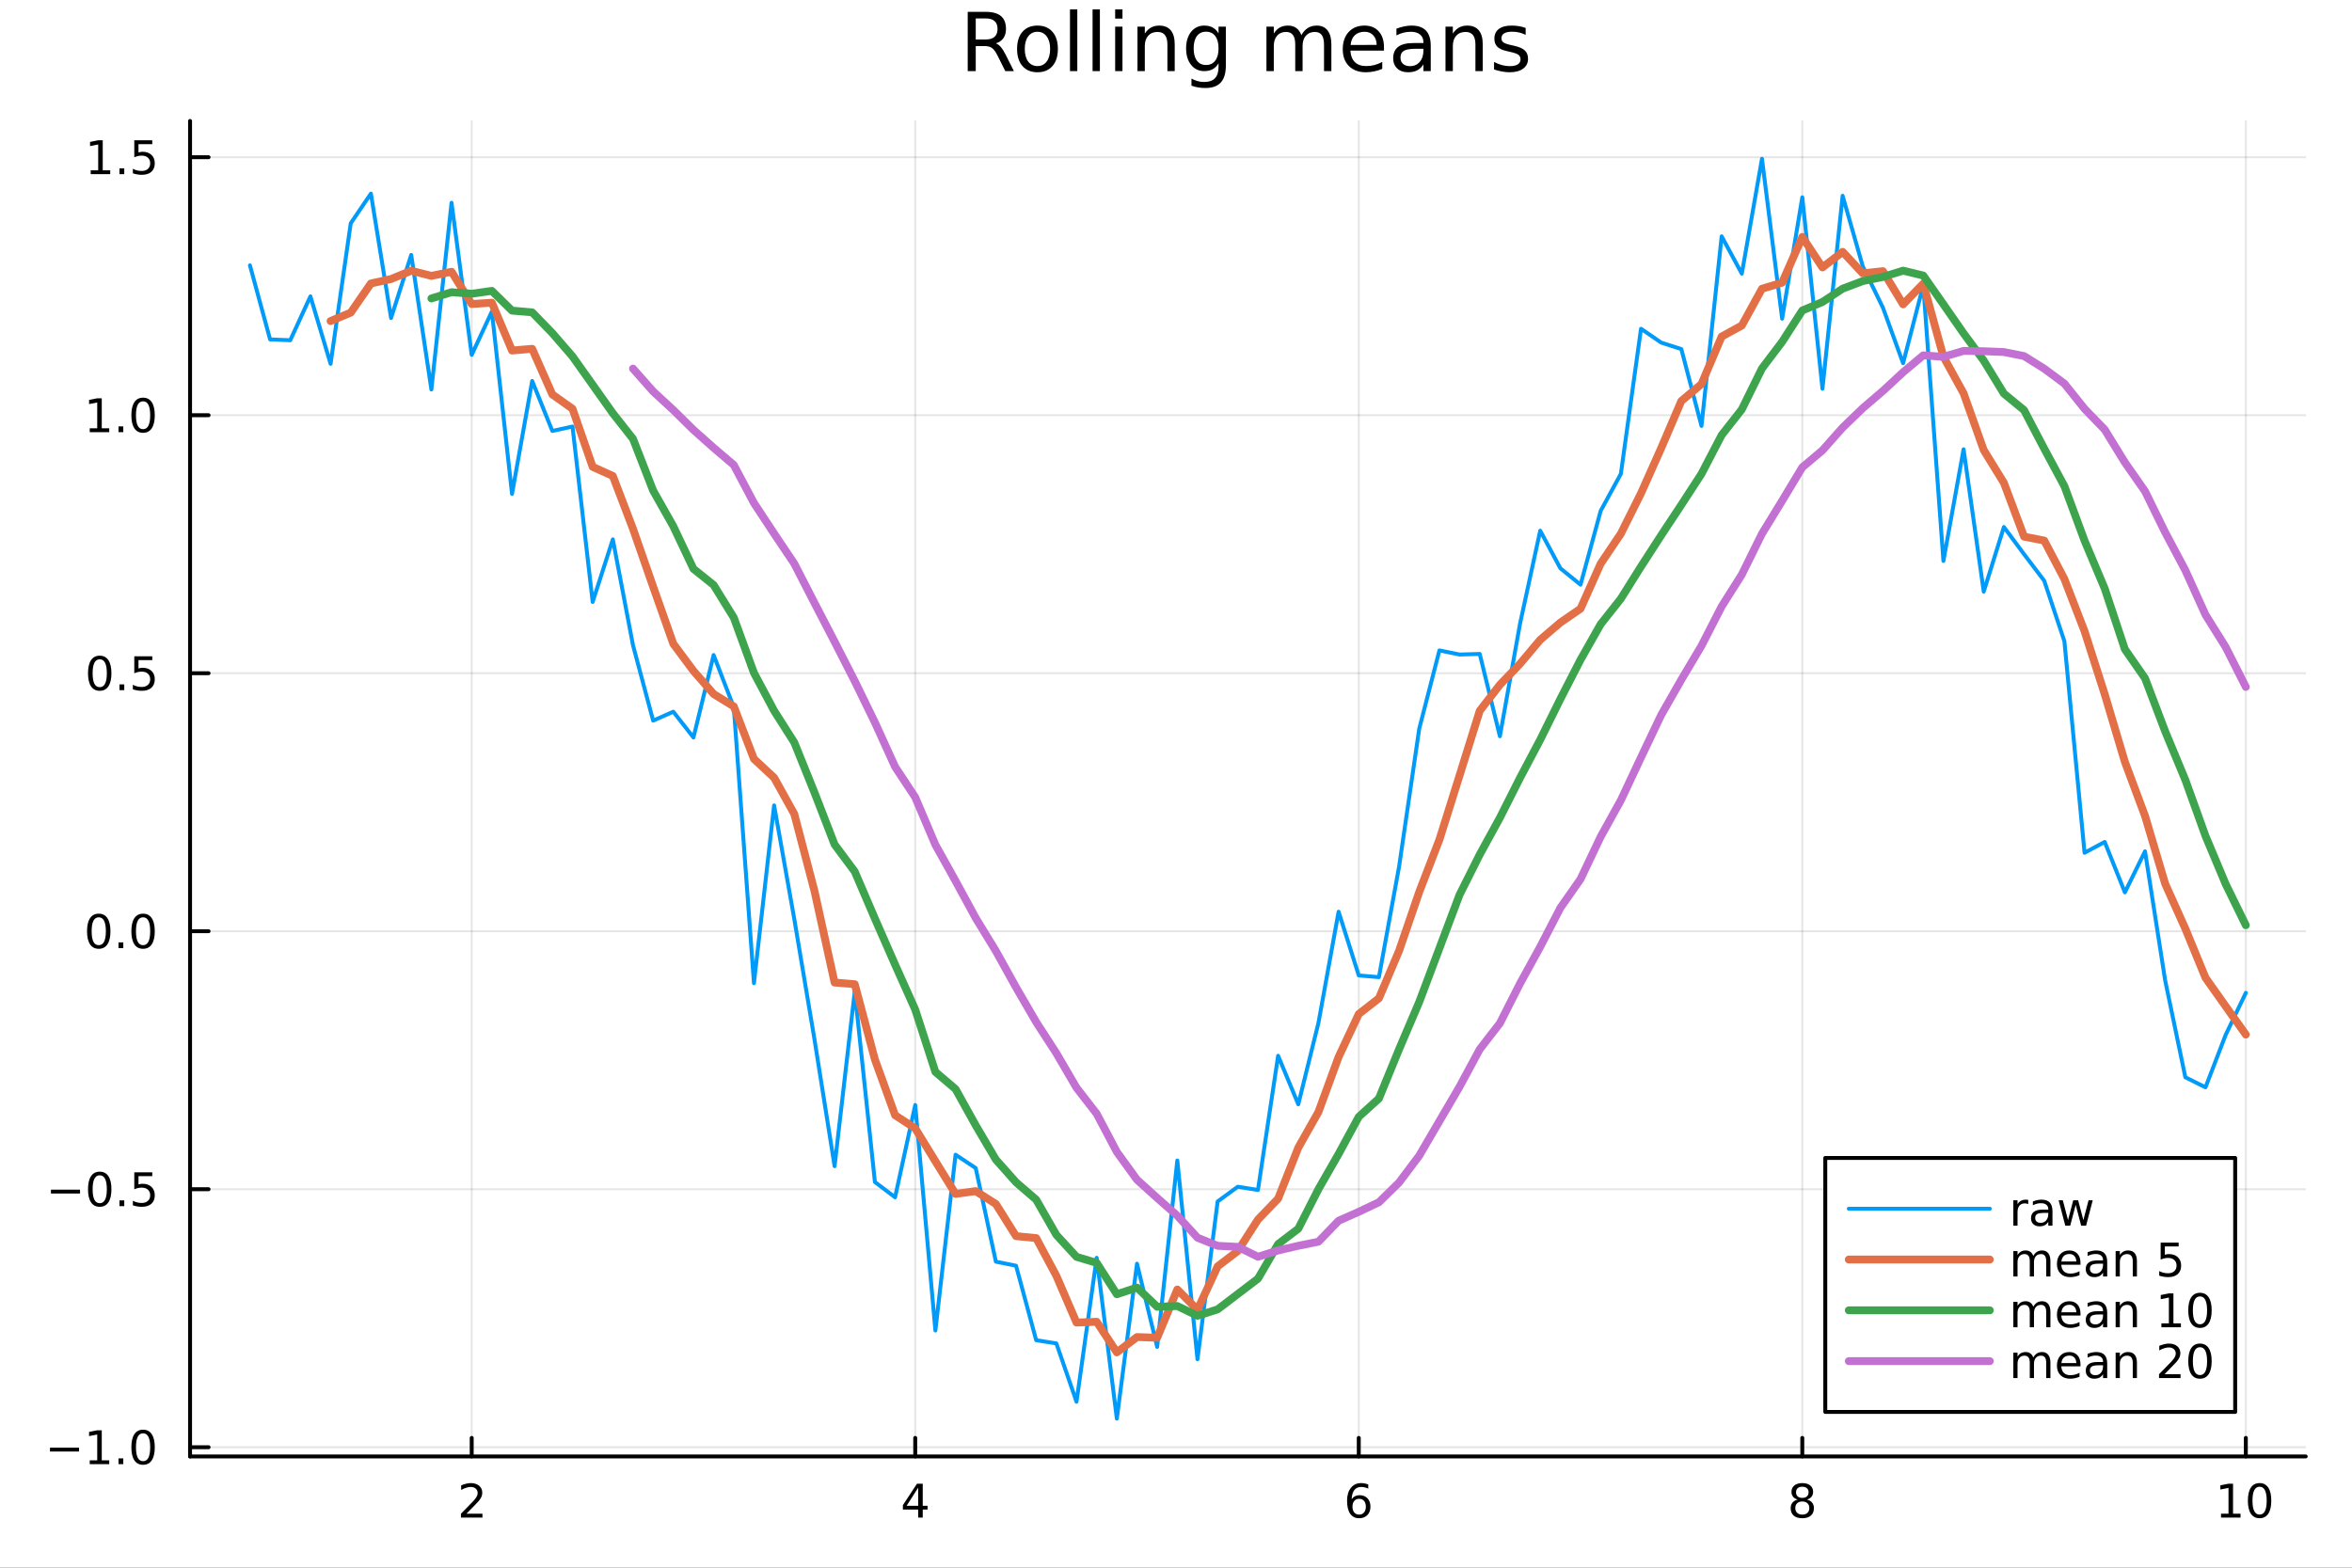 <?xml version="1.0" encoding="utf-8"?>
<svg xmlns="http://www.w3.org/2000/svg" xmlns:xlink="http://www.w3.org/1999/xlink" width="600" height="400" viewBox="0 0 2400 1600">
<rect x="0" y="0" width="2400" height="1600" fill="#333333" stroke="none"/>
<defs>
  <clipPath id="clip580">
    <rect x="0" y="0" width="2400" height="1600"/>
  </clipPath>
</defs>
<path clip-path="url(#clip580)" d="M0 1600 L2400 1600 L2400 0 L0 0  Z" fill="#ffffff" fill-rule="evenodd" fill-opacity="1"/>
<defs>
  <clipPath id="clip581">
    <rect x="480" y="0" width="1681" height="1600"/>
  </clipPath>
</defs>
<path clip-path="url(#clip580)" d="M193.936 1486.45 L2352.76 1486.45 L2352.76 123.472 L193.936 123.472  Z" fill="#ffffff" fill-rule="evenodd" fill-opacity="1"/>
<defs>
  <clipPath id="clip582">
    <rect x="193" y="123" width="2160" height="1364"/>
  </clipPath>
</defs>
<polyline clip-path="url(#clip582)" style="stroke:#000000; stroke-linecap:round; stroke-linejoin:round; stroke-width:2; stroke-opacity:0.1; fill:none" points="481.326,1486.45 481.326,123.472 "/>
<polyline clip-path="url(#clip582)" style="stroke:#000000; stroke-linecap:round; stroke-linejoin:round; stroke-width:2; stroke-opacity:0.1; fill:none" points="933.909,1486.45 933.909,123.472 "/>
<polyline clip-path="url(#clip582)" style="stroke:#000000; stroke-linecap:round; stroke-linejoin:round; stroke-width:2; stroke-opacity:0.1; fill:none" points="1386.49,1486.45 1386.49,123.472 "/>
<polyline clip-path="url(#clip582)" style="stroke:#000000; stroke-linecap:round; stroke-linejoin:round; stroke-width:2; stroke-opacity:0.1; fill:none" points="1839.07,1486.45 1839.07,123.472 "/>
<polyline clip-path="url(#clip582)" style="stroke:#000000; stroke-linecap:round; stroke-linejoin:round; stroke-width:2; stroke-opacity:0.1; fill:none" points="2291.66,1486.45 2291.66,123.472 "/>
<polyline clip-path="url(#clip580)" style="stroke:#000000; stroke-linecap:round; stroke-linejoin:round; stroke-width:4; stroke-opacity:1; fill:none" points="193.936,1486.45 2352.76,1486.45 "/>
<polyline clip-path="url(#clip580)" style="stroke:#000000; stroke-linecap:round; stroke-linejoin:round; stroke-width:4; stroke-opacity:1; fill:none" points="481.326,1486.45 481.326,1467.55 "/>
<polyline clip-path="url(#clip580)" style="stroke:#000000; stroke-linecap:round; stroke-linejoin:round; stroke-width:4; stroke-opacity:1; fill:none" points="933.909,1486.45 933.909,1467.55 "/>
<polyline clip-path="url(#clip580)" style="stroke:#000000; stroke-linecap:round; stroke-linejoin:round; stroke-width:4; stroke-opacity:1; fill:none" points="1386.49,1486.45 1386.49,1467.55 "/>
<polyline clip-path="url(#clip580)" style="stroke:#000000; stroke-linecap:round; stroke-linejoin:round; stroke-width:4; stroke-opacity:1; fill:none" points="1839.07,1486.45 1839.07,1467.55 "/>
<polyline clip-path="url(#clip580)" style="stroke:#000000; stroke-linecap:round; stroke-linejoin:round; stroke-width:4; stroke-opacity:1; fill:none" points="2291.66,1486.45 2291.66,1467.55 "/>
<path clip-path="url(#clip580)" d="M475.979 1544.91 L492.298 1544.91 L492.298 1548.85 L470.354 1548.85 L470.354 1544.91 Q473.016 1542.16 477.599 1537.53 Q482.206 1532.88 483.386 1531.53 Q485.632 1529.01 486.511 1527.27 Q487.414 1525.51 487.414 1523.82 Q487.414 1521.07 485.47 1519.33 Q483.548 1517.6 480.446 1517.6 Q478.247 1517.6 475.794 1518.36 Q473.363 1519.13 470.585 1520.68 L470.585 1515.95 Q473.409 1514.82 475.863 1514.24 Q478.317 1513.66 480.354 1513.66 Q485.724 1513.66 488.919 1516.35 Q492.113 1519.03 492.113 1523.52 Q492.113 1525.65 491.303 1527.57 Q490.516 1529.47 488.409 1532.07 Q487.831 1532.74 484.729 1535.95 Q481.627 1539.15 475.979 1544.91 Z" fill="#000000" fill-rule="nonzero" fill-opacity="1" /><path clip-path="url(#clip580)" d="M936.918 1518.36 L925.113 1536.81 L936.918 1536.81 L936.918 1518.36 M935.691 1514.29 L941.571 1514.29 L941.571 1536.81 L946.501 1536.81 L946.501 1540.7 L941.571 1540.7 L941.571 1548.85 L936.918 1548.85 L936.918 1540.7 L921.316 1540.7 L921.316 1536.19 L935.691 1514.29 Z" fill="#000000" fill-rule="nonzero" fill-opacity="1" /><path clip-path="url(#clip580)" d="M1386.9 1529.7 Q1383.75 1529.7 1381.9 1531.86 Q1380.07 1534.01 1380.07 1537.76 Q1380.07 1541.49 1381.9 1543.66 Q1383.75 1545.82 1386.9 1545.82 Q1390.04 1545.82 1391.87 1543.66 Q1393.73 1541.49 1393.73 1537.76 Q1393.73 1534.01 1391.87 1531.86 Q1390.04 1529.7 1386.9 1529.7 M1396.18 1515.05 L1396.18 1519.31 Q1394.42 1518.48 1392.61 1518.04 Q1390.83 1517.6 1389.07 1517.6 Q1384.44 1517.6 1381.99 1520.72 Q1379.56 1523.85 1379.21 1530.17 Q1380.58 1528.15 1382.64 1527.09 Q1384.7 1526 1387.17 1526 Q1392.38 1526 1395.39 1529.17 Q1398.42 1532.32 1398.42 1537.76 Q1398.42 1543.08 1395.28 1546.3 Q1392.13 1549.52 1386.9 1549.52 Q1380.9 1549.52 1377.73 1544.94 Q1374.56 1540.33 1374.56 1531.6 Q1374.56 1523.41 1378.45 1518.55 Q1382.34 1513.66 1388.89 1513.66 Q1390.65 1513.66 1392.43 1514.01 Q1394.23 1514.36 1396.18 1515.05 Z" fill="#000000" fill-rule="nonzero" fill-opacity="1" /><path clip-path="url(#clip580)" d="M1839.07 1532.44 Q1835.74 1532.44 1833.82 1534.22 Q1831.92 1536 1831.92 1539.13 Q1831.92 1542.25 1833.82 1544.03 Q1835.74 1545.82 1839.07 1545.82 Q1842.41 1545.82 1844.33 1544.03 Q1846.25 1542.23 1846.25 1539.13 Q1846.25 1536 1844.33 1534.22 Q1842.43 1532.44 1839.07 1532.44 M1834.4 1530.45 Q1831.39 1529.7 1829.7 1527.64 Q1828.03 1525.58 1828.03 1522.62 Q1828.03 1518.48 1830.97 1516.07 Q1833.94 1513.66 1839.07 1513.66 Q1844.24 1513.66 1847.18 1516.07 Q1850.12 1518.48 1850.12 1522.62 Q1850.12 1525.58 1848.43 1527.64 Q1846.76 1529.7 1843.77 1530.45 Q1847.15 1531.23 1849.03 1533.52 Q1850.93 1535.82 1850.93 1539.13 Q1850.93 1544.15 1847.85 1546.83 Q1844.79 1549.52 1839.07 1549.52 Q1833.36 1549.52 1830.28 1546.83 Q1827.22 1544.15 1827.22 1539.13 Q1827.22 1535.82 1829.12 1533.52 Q1831.02 1531.23 1834.4 1530.45 M1832.69 1523.06 Q1832.69 1525.75 1834.35 1527.25 Q1836.04 1528.76 1839.07 1528.76 Q1842.08 1528.76 1843.77 1527.25 Q1845.49 1525.75 1845.49 1523.06 Q1845.49 1520.38 1843.77 1518.87 Q1842.08 1517.37 1839.07 1517.37 Q1836.04 1517.37 1834.35 1518.87 Q1832.69 1520.38 1832.69 1523.06 Z" fill="#000000" fill-rule="nonzero" fill-opacity="1" /><path clip-path="url(#clip580)" d="M2266.34 1544.91 L2273.98 1544.91 L2273.98 1518.55 L2265.67 1520.21 L2265.67 1515.95 L2273.94 1514.29 L2278.61 1514.29 L2278.61 1544.91 L2286.25 1544.91 L2286.25 1548.85 L2266.34 1548.85 L2266.34 1544.91 Z" fill="#000000" fill-rule="nonzero" fill-opacity="1" /><path clip-path="url(#clip580)" d="M2305.7 1517.37 Q2302.09 1517.37 2300.26 1520.93 Q2298.45 1524.47 2298.45 1531.6 Q2298.45 1538.71 2300.26 1542.27 Q2302.09 1545.82 2305.7 1545.82 Q2309.33 1545.82 2311.14 1542.27 Q2312.96 1538.71 2312.96 1531.6 Q2312.96 1524.47 2311.14 1520.93 Q2309.33 1517.37 2305.7 1517.37 M2305.7 1513.66 Q2311.51 1513.66 2314.56 1518.27 Q2317.64 1522.85 2317.64 1531.6 Q2317.64 1540.33 2314.56 1544.94 Q2311.51 1549.52 2305.7 1549.52 Q2299.89 1549.52 2296.81 1544.94 Q2293.75 1540.33 2293.75 1531.6 Q2293.75 1522.85 2296.81 1518.27 Q2299.89 1513.66 2305.7 1513.66 Z" fill="#000000" fill-rule="nonzero" fill-opacity="1" /><polyline clip-path="url(#clip582)" style="stroke:#000000; stroke-linecap:round; stroke-linejoin:round; stroke-width:2; stroke-opacity:0.1; fill:none" points="193.936,1477.05 2352.76,1477.05 "/>
<polyline clip-path="url(#clip582)" style="stroke:#000000; stroke-linecap:round; stroke-linejoin:round; stroke-width:2; stroke-opacity:0.1; fill:none" points="193.936,1213.73 2352.76,1213.73 "/>
<polyline clip-path="url(#clip582)" style="stroke:#000000; stroke-linecap:round; stroke-linejoin:round; stroke-width:2; stroke-opacity:0.1; fill:none" points="193.936,950.415 2352.76,950.415 "/>
<polyline clip-path="url(#clip582)" style="stroke:#000000; stroke-linecap:round; stroke-linejoin:round; stroke-width:2; stroke-opacity:0.1; fill:none" points="193.936,687.098 2352.76,687.098 "/>
<polyline clip-path="url(#clip582)" style="stroke:#000000; stroke-linecap:round; stroke-linejoin:round; stroke-width:2; stroke-opacity:0.1; fill:none" points="193.936,423.78 2352.76,423.78 "/>
<polyline clip-path="url(#clip582)" style="stroke:#000000; stroke-linecap:round; stroke-linejoin:round; stroke-width:2; stroke-opacity:0.1; fill:none" points="193.936,160.462 2352.76,160.462 "/>
<polyline clip-path="url(#clip580)" style="stroke:#000000; stroke-linecap:round; stroke-linejoin:round; stroke-width:4; stroke-opacity:1; fill:none" points="193.936,1486.45 193.936,123.472 "/>
<polyline clip-path="url(#clip580)" style="stroke:#000000; stroke-linecap:round; stroke-linejoin:round; stroke-width:4; stroke-opacity:1; fill:none" points="193.936,1477.05 212.834,1477.05 "/>
<polyline clip-path="url(#clip580)" style="stroke:#000000; stroke-linecap:round; stroke-linejoin:round; stroke-width:4; stroke-opacity:1; fill:none" points="193.936,1213.73 212.834,1213.73 "/>
<polyline clip-path="url(#clip580)" style="stroke:#000000; stroke-linecap:round; stroke-linejoin:round; stroke-width:4; stroke-opacity:1; fill:none" points="193.936,950.415 212.834,950.415 "/>
<polyline clip-path="url(#clip580)" style="stroke:#000000; stroke-linecap:round; stroke-linejoin:round; stroke-width:4; stroke-opacity:1; fill:none" points="193.936,687.098 212.834,687.098 "/>
<polyline clip-path="url(#clip580)" style="stroke:#000000; stroke-linecap:round; stroke-linejoin:round; stroke-width:4; stroke-opacity:1; fill:none" points="193.936,423.78 212.834,423.78 "/>
<polyline clip-path="url(#clip580)" style="stroke:#000000; stroke-linecap:round; stroke-linejoin:round; stroke-width:4; stroke-opacity:1; fill:none" points="193.936,160.462 212.834,160.462 "/>
<path clip-path="url(#clip580)" d="M50.992 1477.5 L80.668 1477.5 L80.668 1481.44 L50.992 1481.44 L50.992 1477.5 Z" fill="#000000" fill-rule="nonzero" fill-opacity="1" /><path clip-path="url(#clip580)" d="M91.571 1490.4 L99.21 1490.4 L99.21 1464.03 L90.899 1465.7 L90.899 1461.44 L99.163 1459.77 L103.839 1459.77 L103.839 1490.4 L111.478 1490.4 L111.478 1494.33 L91.571 1494.33 L91.571 1490.4 Z" fill="#000000" fill-rule="nonzero" fill-opacity="1" /><path clip-path="url(#clip580)" d="M120.922 1488.45 L125.807 1488.45 L125.807 1494.33 L120.922 1494.33 L120.922 1488.45 Z" fill="#000000" fill-rule="nonzero" fill-opacity="1" /><path clip-path="url(#clip580)" d="M145.992 1462.85 Q142.381 1462.85 140.552 1466.41 Q138.746 1469.96 138.746 1477.09 Q138.746 1484.19 140.552 1487.76 Q142.381 1491.3 145.992 1491.3 Q149.626 1491.3 151.431 1487.76 Q153.26 1484.19 153.26 1477.09 Q153.26 1469.96 151.431 1466.41 Q149.626 1462.85 145.992 1462.85 M145.992 1459.15 Q151.802 1459.15 154.857 1463.75 Q157.936 1468.34 157.936 1477.09 Q157.936 1485.81 154.857 1490.42 Q151.802 1495 145.992 1495 Q140.181 1495 137.103 1490.42 Q134.047 1485.81 134.047 1477.09 Q134.047 1468.34 137.103 1463.75 Q140.181 1459.15 145.992 1459.15 Z" fill="#000000" fill-rule="nonzero" fill-opacity="1" /><path clip-path="url(#clip580)" d="M51.987 1214.18 L81.663 1214.18 L81.663 1218.12 L51.987 1218.12 L51.987 1214.18 Z" fill="#000000" fill-rule="nonzero" fill-opacity="1" /><path clip-path="url(#clip580)" d="M101.756 1199.53 Q98.145 1199.53 96.316 1203.1 Q94.51 1206.64 94.51 1213.77 Q94.51 1220.87 96.316 1224.44 Q98.145 1227.98 101.756 1227.98 Q105.39 1227.98 107.196 1224.44 Q109.024 1220.87 109.024 1213.77 Q109.024 1206.64 107.196 1203.1 Q105.39 1199.53 101.756 1199.53 M101.756 1195.83 Q107.566 1195.83 110.621 1200.43 Q113.7 1205.02 113.7 1213.77 Q113.7 1222.49 110.621 1227.1 Q107.566 1231.68 101.756 1231.68 Q95.946 1231.68 92.867 1227.1 Q89.811 1222.49 89.811 1213.77 Q89.811 1205.02 92.867 1200.43 Q95.946 1195.83 101.756 1195.83 Z" fill="#000000" fill-rule="nonzero" fill-opacity="1" /><path clip-path="url(#clip580)" d="M121.918 1225.13 L126.802 1225.13 L126.802 1231.01 L121.918 1231.01 L121.918 1225.13 Z" fill="#000000" fill-rule="nonzero" fill-opacity="1" /><path clip-path="url(#clip580)" d="M137.033 1196.45 L155.39 1196.45 L155.39 1200.39 L141.316 1200.39 L141.316 1208.86 Q142.334 1208.51 143.353 1208.35 Q144.371 1208.17 145.39 1208.17 Q151.177 1208.17 154.556 1211.34 Q157.936 1214.51 157.936 1219.92 Q157.936 1225.5 154.464 1228.61 Q150.992 1231.68 144.672 1231.68 Q142.496 1231.68 140.228 1231.31 Q137.982 1230.94 135.575 1230.2 L135.575 1225.5 Q137.658 1226.64 139.881 1227.19 Q142.103 1227.75 144.58 1227.75 Q148.584 1227.75 150.922 1225.64 Q153.26 1223.54 153.26 1219.92 Q153.26 1216.31 150.922 1214.21 Q148.584 1212.1 144.58 1212.1 Q142.705 1212.1 140.83 1212.52 Q138.978 1212.93 137.033 1213.81 L137.033 1196.45 Z" fill="#000000" fill-rule="nonzero" fill-opacity="1" /><path clip-path="url(#clip580)" d="M100.76 936.214 Q97.149 936.214 95.321 939.779 Q93.515 943.32 93.515 950.45 Q93.515 957.556 95.321 961.121 Q97.149 964.663 100.76 964.663 Q104.395 964.663 106.2 961.121 Q108.029 957.556 108.029 950.45 Q108.029 943.32 106.2 939.779 Q104.395 936.214 100.76 936.214 M100.76 932.51 Q106.571 932.51 109.626 937.117 Q112.705 941.7 112.705 950.45 Q112.705 959.177 109.626 963.783 Q106.571 968.366 100.76 968.366 Q94.95 968.366 91.871 963.783 Q88.816 959.177 88.816 950.45 Q88.816 941.7 91.871 937.117 Q94.95 932.51 100.76 932.51 Z" fill="#000000" fill-rule="nonzero" fill-opacity="1" /><path clip-path="url(#clip580)" d="M120.922 961.816 L125.807 961.816 L125.807 967.695 L120.922 967.695 L120.922 961.816 Z" fill="#000000" fill-rule="nonzero" fill-opacity="1" /><path clip-path="url(#clip580)" d="M145.992 936.214 Q142.381 936.214 140.552 939.779 Q138.746 943.32 138.746 950.45 Q138.746 957.556 140.552 961.121 Q142.381 964.663 145.992 964.663 Q149.626 964.663 151.431 961.121 Q153.26 957.556 153.26 950.45 Q153.26 943.32 151.431 939.779 Q149.626 936.214 145.992 936.214 M145.992 932.51 Q151.802 932.51 154.857 937.117 Q157.936 941.7 157.936 950.45 Q157.936 959.177 154.857 963.783 Q151.802 968.366 145.992 968.366 Q140.181 968.366 137.103 963.783 Q134.047 959.177 134.047 950.45 Q134.047 941.7 137.103 937.117 Q140.181 932.51 145.992 932.51 Z" fill="#000000" fill-rule="nonzero" fill-opacity="1" /><path clip-path="url(#clip580)" d="M101.756 672.896 Q98.145 672.896 96.316 676.461 Q94.51 680.003 94.51 687.132 Q94.51 694.239 96.316 697.804 Q98.145 701.345 101.756 701.345 Q105.39 701.345 107.196 697.804 Q109.024 694.239 109.024 687.132 Q109.024 680.003 107.196 676.461 Q105.39 672.896 101.756 672.896 M101.756 669.193 Q107.566 669.193 110.621 673.799 Q113.7 678.382 113.7 687.132 Q113.7 695.859 110.621 700.466 Q107.566 705.049 101.756 705.049 Q95.946 705.049 92.867 700.466 Q89.811 695.859 89.811 687.132 Q89.811 678.382 92.867 673.799 Q95.946 669.193 101.756 669.193 Z" fill="#000000" fill-rule="nonzero" fill-opacity="1" /><path clip-path="url(#clip580)" d="M121.918 698.498 L126.802 698.498 L126.802 704.378 L121.918 704.378 L121.918 698.498 Z" fill="#000000" fill-rule="nonzero" fill-opacity="1" /><path clip-path="url(#clip580)" d="M137.033 669.818 L155.39 669.818 L155.39 673.753 L141.316 673.753 L141.316 682.225 Q142.334 681.878 143.353 681.716 Q144.371 681.53 145.39 681.53 Q151.177 681.53 154.556 684.702 Q157.936 687.873 157.936 693.29 Q157.936 698.868 154.464 701.97 Q150.992 705.049 144.672 705.049 Q142.496 705.049 140.228 704.679 Q137.982 704.308 135.575 703.567 L135.575 698.868 Q137.658 700.003 139.881 700.558 Q142.103 701.114 144.58 701.114 Q148.584 701.114 150.922 699.007 Q153.26 696.901 153.26 693.29 Q153.26 689.679 150.922 687.572 Q148.584 685.466 144.58 685.466 Q142.705 685.466 140.83 685.882 Q138.978 686.299 137.033 687.179 L137.033 669.818 Z" fill="#000000" fill-rule="nonzero" fill-opacity="1" /><path clip-path="url(#clip580)" d="M91.571 437.125 L99.21 437.125 L99.21 410.759 L90.899 412.426 L90.899 408.167 L99.163 406.5 L103.839 406.5 L103.839 437.125 L111.478 437.125 L111.478 441.06 L91.571 441.06 L91.571 437.125 Z" fill="#000000" fill-rule="nonzero" fill-opacity="1" /><path clip-path="url(#clip580)" d="M120.922 435.18 L125.807 435.18 L125.807 441.06 L120.922 441.06 L120.922 435.18 Z" fill="#000000" fill-rule="nonzero" fill-opacity="1" /><path clip-path="url(#clip580)" d="M145.992 409.579 Q142.381 409.579 140.552 413.143 Q138.746 416.685 138.746 423.815 Q138.746 430.921 140.552 434.486 Q142.381 438.028 145.992 438.028 Q149.626 438.028 151.431 434.486 Q153.26 430.921 153.26 423.815 Q153.26 416.685 151.431 413.143 Q149.626 409.579 145.992 409.579 M145.992 405.875 Q151.802 405.875 154.857 410.481 Q157.936 415.065 157.936 423.815 Q157.936 432.542 154.857 437.148 Q151.802 441.731 145.992 441.731 Q140.181 441.731 137.103 437.148 Q134.047 432.542 134.047 423.815 Q134.047 415.065 137.103 410.481 Q140.181 405.875 145.992 405.875 Z" fill="#000000" fill-rule="nonzero" fill-opacity="1" /><path clip-path="url(#clip580)" d="M92.566 173.807 L100.205 173.807 L100.205 147.442 L91.895 149.108 L91.895 144.849 L100.159 143.182 L104.834 143.182 L104.834 173.807 L112.473 173.807 L112.473 177.742 L92.566 177.742 L92.566 173.807 Z" fill="#000000" fill-rule="nonzero" fill-opacity="1" /><path clip-path="url(#clip580)" d="M121.918 171.863 L126.802 171.863 L126.802 177.742 L121.918 177.742 L121.918 171.863 Z" fill="#000000" fill-rule="nonzero" fill-opacity="1" /><path clip-path="url(#clip580)" d="M137.033 143.182 L155.39 143.182 L155.39 147.118 L141.316 147.118 L141.316 155.59 Q142.334 155.243 143.353 155.08 Q144.371 154.895 145.39 154.895 Q151.177 154.895 154.556 158.067 Q157.936 161.238 157.936 166.654 Q157.936 172.233 154.464 175.335 Q150.992 178.414 144.672 178.414 Q142.496 178.414 140.228 178.043 Q137.982 177.673 135.575 176.932 L135.575 172.233 Q137.658 173.367 139.881 173.923 Q142.103 174.479 144.58 174.479 Q148.584 174.479 150.922 172.372 Q153.26 170.266 153.26 166.654 Q153.26 163.043 150.922 160.937 Q148.584 158.83 144.58 158.83 Q142.705 158.83 140.83 159.247 Q138.978 159.664 137.033 160.543 L137.033 143.182 Z" fill="#000000" fill-rule="nonzero" fill-opacity="1" /><path clip-path="url(#clip580)" d="M1016.15 44.22 Q1018.79 45.111 1021.26 48.028 Q1023.77 50.944 1026.28 56.048 L1034.59 72.576 L1025.8 72.576 L1018.06 57.061 Q1015.06 50.985 1012.22 49 Q1009.43 47.015 1004.57 47.015 L995.656 47.015 L995.656 72.576 L987.474 72.576 L987.474 12.096 L1005.95 12.096 Q1016.32 12.096 1021.42 16.43 Q1026.52 20.765 1026.52 29.515 Q1026.52 35.227 1023.85 38.994 Q1021.22 42.761 1016.15 44.22 M995.656 18.82 L995.656 40.29 L1005.95 40.29 Q1011.86 40.29 1014.86 37.576 Q1017.9 34.822 1017.9 29.515 Q1017.9 24.208 1014.86 21.535 Q1011.86 18.82 1005.95 18.82 L995.656 18.82 Z" fill="#000000" fill-rule="nonzero" fill-opacity="1" /><path clip-path="url(#clip580)" d="M1058.65 32.431 Q1052.65 32.431 1049.17 37.131 Q1045.69 41.789 1045.69 49.931 Q1045.69 58.074 1049.13 62.773 Q1052.61 67.431 1058.65 67.431 Q1064.6 67.431 1068.09 62.732 Q1071.57 58.033 1071.57 49.931 Q1071.57 41.87 1068.09 37.171 Q1064.6 32.431 1058.65 32.431 M1058.65 26.112 Q1068.37 26.112 1073.92 32.431 Q1079.47 38.751 1079.47 49.931 Q1079.47 61.071 1073.92 67.431 Q1068.37 73.751 1058.65 73.751 Q1048.89 73.751 1043.34 67.431 Q1037.83 61.071 1037.83 49.931 Q1037.83 38.751 1043.34 32.431 Q1048.89 26.112 1058.65 26.112 Z" fill="#000000" fill-rule="nonzero" fill-opacity="1" /><path clip-path="url(#clip580)" d="M1091.82 9.544 L1099.28 9.544 L1099.28 72.576 L1091.82 72.576 L1091.82 9.544 Z" fill="#000000" fill-rule="nonzero" fill-opacity="1" /><path clip-path="url(#clip580)" d="M1114.87 9.544 L1122.33 9.544 L1122.33 72.576 L1114.87 72.576 L1114.87 9.544 Z" fill="#000000" fill-rule="nonzero" fill-opacity="1" /><path clip-path="url(#clip580)" d="M1137.92 27.206 L1145.38 27.206 L1145.38 72.576 L1137.92 72.576 L1137.92 27.206 M1137.92 9.544 L1145.38 9.544 L1145.38 18.983 L1137.92 18.983 L1137.92 9.544 Z" fill="#000000" fill-rule="nonzero" fill-opacity="1" /><path clip-path="url(#clip580)" d="M1198.69 45.192 L1198.69 72.576 L1191.23 72.576 L1191.23 45.435 Q1191.23 38.994 1188.72 35.794 Q1186.21 32.594 1181.19 32.594 Q1175.15 32.594 1171.67 36.442 Q1168.18 40.29 1168.18 46.934 L1168.18 72.576 L1160.69 72.576 L1160.69 27.206 L1168.18 27.206 L1168.18 34.254 Q1170.86 30.163 1174.46 28.138 Q1178.11 26.112 1182.85 26.112 Q1190.67 26.112 1194.68 30.973 Q1198.69 35.794 1198.69 45.192 Z" fill="#000000" fill-rule="nonzero" fill-opacity="1" /><path clip-path="url(#clip580)" d="M1243.41 49.364 Q1243.41 41.263 1240.05 36.806 Q1236.73 32.35 1230.69 32.35 Q1224.69 32.35 1221.33 36.806 Q1218.01 41.263 1218.01 49.364 Q1218.01 57.426 1221.33 61.882 Q1224.69 66.338 1230.69 66.338 Q1236.73 66.338 1240.05 61.882 Q1243.41 57.426 1243.41 49.364 M1250.86 66.945 Q1250.86 78.531 1245.72 84.162 Q1240.57 89.833 1229.96 89.833 Q1226.03 89.833 1222.55 89.225 Q1219.06 88.658 1215.78 87.443 L1215.78 80.192 Q1219.06 81.974 1222.26 82.825 Q1225.46 83.675 1228.79 83.675 Q1236.12 83.675 1239.76 79.827 Q1243.41 76.019 1243.41 68.282 L1243.41 64.596 Q1241.1 68.606 1237.5 70.591 Q1233.89 72.576 1228.87 72.576 Q1220.52 72.576 1215.42 66.216 Q1210.31 59.856 1210.31 49.364 Q1210.31 38.832 1215.42 32.472 Q1220.52 26.112 1228.87 26.112 Q1233.89 26.112 1237.5 28.097 Q1241.1 30.082 1243.41 34.092 L1243.41 27.206 L1250.86 27.206 L1250.86 66.945 Z" fill="#000000" fill-rule="nonzero" fill-opacity="1" /><path clip-path="url(#clip580)" d="M1327.91 35.915 Q1330.71 30.892 1334.6 28.502 Q1338.48 26.112 1343.75 26.112 Q1350.84 26.112 1354.69 31.095 Q1358.54 36.037 1358.54 45.192 L1358.54 72.576 L1351.04 72.576 L1351.04 45.435 Q1351.04 38.913 1348.73 35.753 Q1346.42 32.594 1341.68 32.594 Q1335.89 32.594 1332.53 36.442 Q1329.17 40.29 1329.17 46.934 L1329.17 72.576 L1321.67 72.576 L1321.67 45.435 Q1321.67 38.873 1319.36 35.753 Q1317.06 32.594 1312.23 32.594 Q1306.52 32.594 1303.16 36.482 Q1299.8 40.331 1299.8 46.934 L1299.8 72.576 L1292.3 72.576 L1292.3 27.206 L1299.8 27.206 L1299.8 34.254 Q1302.35 30.082 1305.92 28.097 Q1309.48 26.112 1314.38 26.112 Q1319.32 26.112 1322.77 28.624 Q1326.25 31.135 1327.91 35.915 Z" fill="#000000" fill-rule="nonzero" fill-opacity="1" /><path clip-path="url(#clip580)" d="M1412.21 48.028 L1412.21 51.673 L1377.94 51.673 Q1378.43 59.37 1382.56 63.421 Q1386.73 67.431 1394.14 67.431 Q1398.44 67.431 1402.45 66.378 Q1406.5 65.325 1410.47 63.218 L1410.47 70.267 Q1406.46 71.968 1402.25 72.86 Q1398.03 73.751 1393.7 73.751 Q1382.84 73.751 1376.48 67.431 Q1370.16 61.112 1370.16 50.337 Q1370.16 39.197 1376.16 32.675 Q1382.19 26.112 1392.4 26.112 Q1401.56 26.112 1406.86 32.026 Q1412.21 37.9 1412.21 48.028 M1404.76 45.84 Q1404.68 39.723 1401.31 36.077 Q1397.99 32.431 1392.48 32.431 Q1386.24 32.431 1382.48 35.956 Q1378.75 39.48 1378.18 45.88 L1404.76 45.84 Z" fill="#000000" fill-rule="nonzero" fill-opacity="1" /><path clip-path="url(#clip580)" d="M1445.06 49.769 Q1436.03 49.769 1432.55 51.835 Q1429.06 53.901 1429.06 58.884 Q1429.06 62.854 1431.66 65.203 Q1434.29 67.512 1438.78 67.512 Q1444.98 67.512 1448.71 63.137 Q1452.48 58.722 1452.48 51.43 L1452.48 49.769 L1445.06 49.769 M1459.93 46.691 L1459.93 72.576 L1452.48 72.576 L1452.48 65.689 Q1449.92 69.821 1446.12 71.806 Q1442.31 73.751 1436.8 73.751 Q1429.83 73.751 1425.7 69.862 Q1421.61 65.933 1421.61 59.37 Q1421.61 51.714 1426.71 47.825 Q1431.86 43.936 1442.03 43.936 L1452.48 43.936 L1452.48 43.207 Q1452.48 38.062 1449.07 35.267 Q1445.71 32.431 1439.6 32.431 Q1435.71 32.431 1432.02 33.363 Q1428.33 34.295 1424.93 36.158 L1424.93 29.272 Q1429.02 27.692 1432.87 26.922 Q1436.72 26.112 1440.36 26.112 Q1450.21 26.112 1455.07 31.216 Q1459.93 36.32 1459.93 46.691 Z" fill="#000000" fill-rule="nonzero" fill-opacity="1" /><path clip-path="url(#clip580)" d="M1513 45.192 L1513 72.576 L1505.54 72.576 L1505.54 45.435 Q1505.54 38.994 1503.03 35.794 Q1500.52 32.594 1495.5 32.594 Q1489.46 32.594 1485.98 36.442 Q1482.49 40.29 1482.49 46.934 L1482.49 72.576 L1475 72.576 L1475 27.206 L1482.49 27.206 L1482.49 34.254 Q1485.17 30.163 1488.77 28.138 Q1492.42 26.112 1497.16 26.112 Q1504.98 26.112 1508.99 30.973 Q1513 35.794 1513 45.192 Z" fill="#000000" fill-rule="nonzero" fill-opacity="1" /><path clip-path="url(#clip580)" d="M1556.79 28.543 L1556.79 35.591 Q1553.63 33.971 1550.23 33.161 Q1546.82 32.35 1543.18 32.35 Q1537.63 32.35 1534.83 34.052 Q1532.08 35.753 1532.08 39.156 Q1532.08 41.749 1534.06 43.248 Q1536.05 44.706 1542.04 46.043 L1544.59 46.61 Q1552.53 48.311 1555.86 51.43 Q1559.22 54.509 1559.22 60.059 Q1559.22 66.378 1554.2 70.064 Q1549.21 73.751 1540.46 73.751 Q1536.82 73.751 1532.85 73.022 Q1528.92 72.333 1524.54 70.915 L1524.54 63.218 Q1528.67 65.365 1532.68 66.459 Q1536.7 67.512 1540.62 67.512 Q1545.89 67.512 1548.73 65.73 Q1551.56 63.907 1551.56 60.626 Q1551.56 57.588 1549.5 55.967 Q1547.47 54.347 1540.54 52.848 L1537.95 52.24 Q1531.02 50.782 1527.95 47.785 Q1524.87 44.746 1524.87 39.48 Q1524.87 33.08 1529.4 29.596 Q1533.94 26.112 1542.29 26.112 Q1546.42 26.112 1550.06 26.72 Q1553.71 27.327 1556.79 28.543 Z" fill="#000000" fill-rule="nonzero" fill-opacity="1" /><polyline clip-path="url(#clip582)" style="stroke:#009af9; stroke-linecap:round; stroke-linejoin:round; stroke-width:4; stroke-opacity:1; fill:none" points="255.035,270.832 275.607,346.407 296.179,347.249 316.751,302.466 337.322,371.322 357.894,227.906 378.466,197.602 399.038,324.592 419.61,260.152 440.182,397.532 460.754,206.98 481.326,362.19 501.898,317.95 522.47,504.06 543.042,388.825 563.614,439.858 584.186,435.332 604.758,614.318 625.33,550.498 645.902,658.49 666.474,735.487 687.046,726.371 707.617,752.686 728.189,668.51 748.761,721.858 769.333,1003.46 789.905,821.996 810.477,937.883 831.049,1060.47 851.621,1190.21 872.193,1011.88 892.765,1206.38 913.337,1221.97 933.909,1127.81 954.481,1357.94 975.053,1178.49 995.625,1192.16 1016.2,1287.66 1036.77,1291.82 1057.34,1367.84 1077.91,1371.09 1098.48,1430.64 1119.06,1283.71 1139.63,1447.87 1160.2,1289.73 1180.77,1374.68 1201.34,1184.41 1221.92,1387.27 1242.49,1226.24 1263.06,1211.19 1283.63,1214.51 1304.2,1077.55 1324.78,1127.08 1345.35,1043.99 1365.92,930.52 1386.49,995.538 1407.06,997.285 1427.64,884.474 1448.21,743.698 1468.78,663.822 1489.35,668.022 1509.92,667.413 1530.5,751.423 1551.07,636.449 1571.64,541.623 1592.21,580.013 1612.78,596.734 1633.35,521.401 1653.93,483.62 1674.5,335.526 1695.07,349.654 1715.64,356.281 1736.21,434.699 1756.79,241.195 1777.36,279.314 1797.93,162.047 1818.5,325.231 1839.07,201.38 1859.65,396.741 1880.22,199.82 1900.79,271.815 1921.36,314.043 1941.93,370.672 1962.51,291.189 1983.08,572.536 2003.65,458.554 2024.22,603.833 2044.79,537.872 2065.37,565.64 2085.94,592.725 2106.51,654.408 2127.08,870.358 2147.65,859.297 2168.23,910.756 2188.8,868.862 2209.37,1000.75 2229.94,1099.47 2250.51,1109.74 2271.09,1056.2 2291.66,1013.31 "/>
<polyline clip-path="url(#clip582)" style="stroke:#e26f46; stroke-linecap:round; stroke-linejoin:round; stroke-width:8; stroke-opacity:1; fill:none" points="337.322,327.655 357.894,319.07 378.466,289.309 399.038,284.778 419.61,276.315 440.182,281.557 460.754,277.372 481.326,310.289 501.898,308.961 522.47,357.743 543.042,356.001 563.614,402.577 584.186,417.205 604.758,476.479 625.33,485.766 645.902,539.699 666.474,598.825 687.046,657.033 707.617,684.706 728.189,708.309 748.761,720.982 769.333,774.577 789.905,793.702 810.477,830.742 831.049,909.134 851.621,1002.8 872.193,1004.49 892.765,1081.36 913.337,1138.18 933.909,1151.65 954.481,1185.2 975.053,1218.52 995.625,1215.68 1016.2,1228.81 1036.77,1261.61 1057.34,1263.6 1077.91,1302.12 1098.48,1349.81 1119.06,1349.02 1139.63,1380.23 1160.2,1364.61 1180.77,1365.33 1201.34,1316.08 1221.92,1336.79 1242.49,1292.47 1263.06,1276.76 1283.63,1244.72 1304.2,1223.35 1324.78,1171.31 1345.35,1134.86 1365.92,1078.73 1386.49,1034.93 1407.06,1018.88 1427.64,970.362 1448.21,910.303 1468.78,856.963 1489.35,791.46 1509.92,725.486 1530.5,698.876 1551.07,677.426 1571.64,652.986 1592.21,635.384 1612.78,621.248 1633.35,575.244 1653.93,544.678 1674.5,503.459 1695.07,457.387 1715.64,409.297 1736.21,391.956 1756.79,343.471 1777.36,332.229 1797.93,294.707 1818.5,288.497 1839.07,241.833 1859.65,272.943 1880.22,257.044 1900.79,278.997 1921.36,276.76 1941.93,310.618 1962.51,289.508 1983.08,364.051 2003.65,401.399 2024.22,459.357 2044.79,492.797 2065.37,547.687 2085.94,551.725 2106.51,590.896 2127.08,644.201 2147.65,708.486 2168.23,777.509 2188.8,832.736 2209.37,902.005 2229.94,947.826 2250.51,997.915 2271.09,1027 2291.66,1055.89 "/>
<polyline clip-path="url(#clip582)" style="stroke:#3da44d; stroke-linecap:round; stroke-linejoin:round; stroke-width:8; stroke-opacity:1; fill:none" points="440.182,304.606 460.754,298.221 481.326,299.799 501.898,296.869 522.47,317.029 543.042,318.779 563.614,339.974 584.186,363.747 604.758,392.72 625.33,421.754 645.902,447.85 666.474,500.701 687.046,537.119 707.617,580.593 728.189,597.037 748.761,630.341 769.333,686.701 789.905,725.368 810.477,757.724 831.049,808.721 851.621,861.893 872.193,889.532 892.765,937.533 913.337,984.461 933.909,1030.39 954.481,1094 975.053,1111.5 995.625,1148.52 1016.2,1183.5 1036.77,1206.63 1057.34,1224.4 1077.91,1260.32 1098.48,1282.74 1119.06,1288.92 1139.63,1320.92 1160.2,1314.1 1180.77,1333.72 1201.34,1332.95 1221.92,1342.91 1242.49,1336.35 1263.06,1320.68 1283.63,1305.03 1304.2,1269.72 1324.78,1254.05 1345.35,1213.66 1365.92,1177.74 1386.49,1139.83 1407.06,1121.12 1427.64,1070.84 1448.21,1022.58 1468.78,967.846 1489.35,913.197 1509.92,872.184 1530.5,834.619 1551.07,793.864 1571.64,754.975 1592.21,713.422 1612.78,673.367 1633.35,637.06 1653.93,611.052 1674.5,578.222 1695.07,546.386 1715.64,515.272 1736.21,483.6 1756.79,444.075 1777.36,417.844 1797.93,376.047 1818.5,348.897 1839.07,316.895 1859.65,308.207 1880.22,294.636 1900.79,286.852 1921.36,282.629 1941.93,276.226 1962.51,281.225 1983.08,310.547 2003.65,340.198 2024.22,368.058 2044.79,401.708 2065.37,418.597 2085.94,457.888 2106.51,496.147 2127.08,551.779 2147.65,600.641 2168.23,662.598 2188.8,692.23 2209.37,746.45 2229.94,796.013 2250.51,853.2 2271.09,902.257 2291.66,944.315 "/>
<polyline clip-path="url(#clip582)" style="stroke:#c271d2; stroke-linecap:round; stroke-linejoin:round; stroke-width:8; stroke-opacity:1; fill:none" points="645.902,376.228 666.474,399.461 687.046,418.459 707.617,438.731 728.189,457.033 748.761,474.56 769.333,513.338 789.905,544.557 810.477,575.222 831.049,615.238 851.621,654.872 872.193,695.117 892.765,737.326 913.337,782.527 933.909,813.715 954.481,862.17 975.053,899.102 995.625,936.944 1016.2,970.611 1036.77,1007.68 1057.34,1043.14 1077.91,1074.92 1098.48,1110.14 1119.06,1136.69 1139.63,1175.66 1160.2,1204.05 1180.77,1222.61 1201.34,1240.73 1221.92,1263.2 1242.49,1271.49 1263.06,1272.54 1283.63,1282.67 1304.2,1276.23 1324.78,1271.48 1345.35,1267.29 1365.92,1245.92 1386.49,1236.78 1407.06,1227.03 1427.64,1206.87 1448.21,1179.47 1468.78,1144.26 1489.35,1109.11 1509.92,1070.95 1530.5,1044.34 1551.07,1003.76 1571.64,966.359 1592.21,926.626 1612.78,897.242 1633.35,853.948 1653.93,816.817 1674.5,773.034 1695.07,729.791 1715.64,693.728 1736.21,659.109 1756.79,618.97 1777.36,586.409 1797.93,544.735 1818.5,511.132 1839.07,476.977 1859.65,459.629 1880.22,436.429 1900.79,416.619 1921.36,398.951 1941.93,379.913 1962.51,362.65 1983.08,364.196 2003.65,358.123 2024.22,358.478 2044.79,359.301 2065.37,363.402 2085.94,376.262 2106.51,391.5 2127.08,417.204 2147.65,438.433 2168.23,471.912 2188.8,501.389 2209.37,543.324 2229.94,582.036 2250.51,627.454 2271.09,660.427 2291.66,701.102 "/>
<path clip-path="url(#clip580)" d="M1862.53 1441.02 L2280.8 1441.02 L2280.8 1181.82 L1862.53 1181.82  Z" fill="#ffffff" fill-rule="evenodd" fill-opacity="1"/>
<polyline clip-path="url(#clip580)" style="stroke:#000000; stroke-linecap:round; stroke-linejoin:round; stroke-width:4; stroke-opacity:1; fill:none" points="1862.53,1441.02 2280.8,1441.02 2280.8,1181.82 1862.53,1181.82 1862.53,1441.02 "/>
<polyline clip-path="url(#clip580)" style="stroke:#009af9; stroke-linecap:round; stroke-linejoin:round; stroke-width:4; stroke-opacity:1; fill:none" points="1886.52,1233.66 2030.44,1233.66 "/>
<path clip-path="url(#clip580)" d="M2069.61 1228.99 Q2068.89 1228.57 2068.04 1228.39 Q2067.2 1228.18 2066.18 1228.18 Q2062.57 1228.18 2060.63 1230.54 Q2058.71 1232.88 2058.71 1237.28 L2058.71 1250.94 L2054.43 1250.94 L2054.43 1225.01 L2058.71 1225.01 L2058.71 1229.04 Q2060.05 1226.68 2062.2 1225.54 Q2064.36 1224.38 2067.43 1224.38 Q2067.87 1224.38 2068.41 1224.45 Q2068.94 1224.5 2069.59 1224.62 L2069.61 1228.99 Z" fill="#000000" fill-rule="nonzero" fill-opacity="1" /><path clip-path="url(#clip580)" d="M2085.86 1237.9 Q2080.7 1237.9 2078.71 1239.08 Q2076.72 1240.26 2076.72 1243.11 Q2076.72 1245.38 2078.2 1246.72 Q2079.7 1248.04 2082.27 1248.04 Q2085.81 1248.04 2087.94 1245.54 Q2090.1 1243.02 2090.1 1238.85 L2090.1 1237.9 L2085.86 1237.9 M2094.36 1236.14 L2094.36 1250.94 L2090.1 1250.94 L2090.1 1247 Q2088.64 1249.36 2086.46 1250.5 Q2084.29 1251.61 2081.14 1251.61 Q2077.16 1251.61 2074.8 1249.38 Q2072.46 1247.14 2072.46 1243.39 Q2072.46 1239.01 2075.37 1236.79 Q2078.31 1234.57 2084.12 1234.57 L2090.1 1234.57 L2090.1 1234.15 Q2090.1 1231.21 2088.15 1229.62 Q2086.23 1228 2082.74 1228 Q2080.51 1228 2078.41 1228.53 Q2076.3 1229.06 2074.36 1230.13 L2074.36 1226.19 Q2076.69 1225.29 2078.89 1224.85 Q2081.09 1224.38 2083.18 1224.38 Q2088.8 1224.38 2091.58 1227.3 Q2094.36 1230.22 2094.36 1236.14 Z" fill="#000000" fill-rule="nonzero" fill-opacity="1" /><path clip-path="url(#clip580)" d="M2100.65 1225.01 L2104.91 1225.01 L2110.24 1245.24 L2115.54 1225.01 L2120.56 1225.01 L2125.88 1245.24 L2131.18 1225.01 L2135.44 1225.01 L2128.66 1250.94 L2123.64 1250.94 L2118.06 1229.69 L2112.46 1250.94 L2107.43 1250.94 L2100.65 1225.01 Z" fill="#000000" fill-rule="nonzero" fill-opacity="1" /><polyline clip-path="url(#clip580)" style="stroke:#e26f46; stroke-linecap:round; stroke-linejoin:round; stroke-width:8; stroke-opacity:1; fill:none" points="1886.52,1285.5 2030.44,1285.5 "/>
<path clip-path="url(#clip580)" d="M2074.77 1281.83 Q2076.37 1278.96 2078.59 1277.59 Q2080.81 1276.22 2083.82 1276.22 Q2087.87 1276.22 2090.07 1279.07 Q2092.27 1281.9 2092.27 1287.13 L2092.27 1302.78 L2087.99 1302.78 L2087.99 1287.27 Q2087.99 1283.54 2086.67 1281.73 Q2085.35 1279.93 2082.64 1279.93 Q2079.33 1279.93 2077.41 1282.13 Q2075.49 1284.33 2075.49 1288.12 L2075.49 1302.78 L2071.21 1302.78 L2071.21 1287.27 Q2071.21 1283.52 2069.89 1281.73 Q2068.57 1279.93 2065.81 1279.93 Q2062.55 1279.93 2060.63 1282.15 Q2058.71 1284.35 2058.71 1288.12 L2058.71 1302.78 L2054.43 1302.78 L2054.43 1276.85 L2058.71 1276.85 L2058.71 1280.88 Q2060.17 1278.49 2062.2 1277.36 Q2064.24 1276.22 2067.04 1276.22 Q2069.86 1276.22 2071.83 1277.66 Q2073.82 1279.09 2074.77 1281.83 Z" fill="#000000" fill-rule="nonzero" fill-opacity="1" /><path clip-path="url(#clip580)" d="M2122.94 1288.75 L2122.94 1290.83 L2103.36 1290.83 Q2103.64 1295.23 2106 1297.54 Q2108.38 1299.84 2112.62 1299.84 Q2115.07 1299.84 2117.36 1299.23 Q2119.68 1298.63 2121.95 1297.43 L2121.95 1301.46 Q2119.66 1302.43 2117.25 1302.94 Q2114.84 1303.45 2112.36 1303.45 Q2106.16 1303.45 2102.53 1299.84 Q2098.92 1296.22 2098.92 1290.07 Q2098.92 1283.7 2102.34 1279.97 Q2105.79 1276.22 2111.62 1276.22 Q2116.86 1276.22 2119.89 1279.6 Q2122.94 1282.96 2122.94 1288.75 M2118.68 1287.5 Q2118.64 1284 2116.72 1281.92 Q2114.82 1279.84 2111.67 1279.84 Q2108.11 1279.84 2105.95 1281.85 Q2103.82 1283.86 2103.5 1287.52 L2118.68 1287.5 Z" fill="#000000" fill-rule="nonzero" fill-opacity="1" /><path clip-path="url(#clip580)" d="M2141.72 1289.74 Q2136.55 1289.74 2134.56 1290.92 Q2132.57 1292.1 2132.57 1294.95 Q2132.57 1297.22 2134.05 1298.56 Q2135.56 1299.88 2138.13 1299.88 Q2141.67 1299.88 2143.8 1297.38 Q2145.95 1294.86 2145.95 1290.69 L2145.95 1289.74 L2141.72 1289.74 M2150.21 1287.98 L2150.21 1302.78 L2145.95 1302.78 L2145.95 1298.84 Q2144.49 1301.2 2142.32 1302.34 Q2140.14 1303.45 2136.99 1303.45 Q2133.01 1303.45 2130.65 1301.22 Q2128.31 1298.98 2128.31 1295.23 Q2128.31 1290.85 2131.23 1288.63 Q2134.17 1286.41 2139.98 1286.41 L2145.95 1286.41 L2145.95 1285.99 Q2145.95 1283.05 2144.01 1281.46 Q2142.09 1279.84 2138.59 1279.84 Q2136.37 1279.84 2134.26 1280.37 Q2132.16 1280.9 2130.21 1281.97 L2130.21 1278.03 Q2132.55 1277.13 2134.75 1276.69 Q2136.95 1276.22 2139.03 1276.22 Q2144.66 1276.22 2147.43 1279.14 Q2150.21 1282.06 2150.21 1287.98 Z" fill="#000000" fill-rule="nonzero" fill-opacity="1" /><path clip-path="url(#clip580)" d="M2180.54 1287.13 L2180.54 1302.78 L2176.28 1302.78 L2176.28 1287.27 Q2176.28 1283.59 2174.84 1281.76 Q2173.41 1279.93 2170.54 1279.93 Q2167.09 1279.93 2165.1 1282.13 Q2163.11 1284.33 2163.11 1288.12 L2163.11 1302.78 L2158.82 1302.78 L2158.82 1276.85 L2163.11 1276.85 L2163.11 1280.88 Q2164.63 1278.54 2166.69 1277.38 Q2168.78 1276.22 2171.48 1276.22 Q2175.95 1276.22 2178.24 1279 Q2180.54 1281.76 2180.54 1287.13 Z" fill="#000000" fill-rule="nonzero" fill-opacity="1" /><path clip-path="url(#clip580)" d="M2204.75 1268.22 L2223.1 1268.22 L2223.1 1272.15 L2209.03 1272.15 L2209.03 1280.62 Q2210.05 1280.28 2211.07 1280.11 Q2212.09 1279.93 2213.1 1279.93 Q2218.89 1279.93 2222.27 1283.1 Q2225.65 1286.27 2225.65 1291.69 Q2225.65 1297.27 2222.18 1300.37 Q2218.71 1303.45 2212.39 1303.45 Q2210.21 1303.45 2207.94 1303.08 Q2205.7 1302.71 2203.29 1301.97 L2203.29 1297.27 Q2205.37 1298.4 2207.6 1298.96 Q2209.82 1299.51 2212.29 1299.51 Q2216.3 1299.51 2218.64 1297.41 Q2220.98 1295.3 2220.98 1291.69 Q2220.98 1288.08 2218.64 1285.97 Q2216.3 1283.86 2212.29 1283.86 Q2210.42 1283.86 2208.54 1284.28 Q2206.69 1284.7 2204.75 1285.58 L2204.75 1268.22 Z" fill="#000000" fill-rule="nonzero" fill-opacity="1" /><polyline clip-path="url(#clip580)" style="stroke:#3da44d; stroke-linecap:round; stroke-linejoin:round; stroke-width:8; stroke-opacity:1; fill:none" points="1886.52,1337.34 2030.44,1337.34 "/>
<path clip-path="url(#clip580)" d="M2074.77 1333.67 Q2076.37 1330.8 2078.59 1329.43 Q2080.81 1328.06 2083.82 1328.06 Q2087.87 1328.06 2090.07 1330.91 Q2092.27 1333.74 2092.27 1338.97 L2092.27 1354.62 L2087.99 1354.62 L2087.99 1339.11 Q2087.99 1335.38 2086.67 1333.57 Q2085.35 1331.77 2082.64 1331.77 Q2079.33 1331.77 2077.41 1333.97 Q2075.49 1336.17 2075.49 1339.96 L2075.49 1354.62 L2071.21 1354.62 L2071.21 1339.11 Q2071.21 1335.36 2069.89 1333.57 Q2068.57 1331.77 2065.81 1331.77 Q2062.55 1331.77 2060.63 1333.99 Q2058.71 1336.19 2058.71 1339.96 L2058.71 1354.62 L2054.43 1354.62 L2054.43 1328.69 L2058.71 1328.69 L2058.71 1332.72 Q2060.17 1330.33 2062.2 1329.2 Q2064.24 1328.06 2067.04 1328.06 Q2069.86 1328.06 2071.83 1329.5 Q2073.82 1330.93 2074.77 1333.67 Z" fill="#000000" fill-rule="nonzero" fill-opacity="1" /><path clip-path="url(#clip580)" d="M2122.94 1340.59 L2122.94 1342.67 L2103.36 1342.67 Q2103.64 1347.07 2106 1349.38 Q2108.38 1351.68 2112.62 1351.68 Q2115.07 1351.68 2117.36 1351.07 Q2119.68 1350.47 2121.95 1349.27 L2121.95 1353.3 Q2119.66 1354.27 2117.25 1354.78 Q2114.84 1355.29 2112.36 1355.29 Q2106.16 1355.29 2102.53 1351.68 Q2098.92 1348.06 2098.92 1341.91 Q2098.92 1335.54 2102.34 1331.81 Q2105.79 1328.06 2111.62 1328.06 Q2116.86 1328.06 2119.89 1331.44 Q2122.94 1334.8 2122.94 1340.59 M2118.68 1339.34 Q2118.64 1335.84 2116.72 1333.76 Q2114.82 1331.68 2111.67 1331.68 Q2108.11 1331.68 2105.95 1333.69 Q2103.82 1335.7 2103.5 1339.36 L2118.68 1339.34 Z" fill="#000000" fill-rule="nonzero" fill-opacity="1" /><path clip-path="url(#clip580)" d="M2141.72 1341.58 Q2136.55 1341.58 2134.56 1342.76 Q2132.57 1343.94 2132.57 1346.79 Q2132.57 1349.06 2134.05 1350.4 Q2135.56 1351.72 2138.13 1351.72 Q2141.67 1351.72 2143.8 1349.22 Q2145.95 1346.7 2145.95 1342.53 L2145.95 1341.58 L2141.72 1341.58 M2150.21 1339.82 L2150.21 1354.62 L2145.95 1354.62 L2145.95 1350.68 Q2144.49 1353.04 2142.32 1354.18 Q2140.14 1355.29 2136.99 1355.29 Q2133.01 1355.29 2130.65 1353.06 Q2128.31 1350.82 2128.31 1347.07 Q2128.31 1342.69 2131.23 1340.47 Q2134.17 1338.25 2139.98 1338.25 L2145.95 1338.25 L2145.95 1337.83 Q2145.95 1334.89 2144.01 1333.3 Q2142.09 1331.68 2138.59 1331.68 Q2136.37 1331.68 2134.26 1332.21 Q2132.16 1332.74 2130.21 1333.81 L2130.21 1329.87 Q2132.55 1328.97 2134.75 1328.53 Q2136.95 1328.06 2139.03 1328.06 Q2144.66 1328.06 2147.43 1330.98 Q2150.21 1333.9 2150.21 1339.82 Z" fill="#000000" fill-rule="nonzero" fill-opacity="1" /><path clip-path="url(#clip580)" d="M2180.54 1338.97 L2180.54 1354.62 L2176.28 1354.62 L2176.28 1339.11 Q2176.28 1335.43 2174.84 1333.6 Q2173.41 1331.77 2170.54 1331.77 Q2167.09 1331.77 2165.1 1333.97 Q2163.11 1336.17 2163.11 1339.96 L2163.11 1354.62 L2158.82 1354.62 L2158.82 1328.69 L2163.11 1328.69 L2163.11 1332.72 Q2164.63 1330.38 2166.69 1329.22 Q2168.78 1328.06 2171.48 1328.06 Q2175.95 1328.06 2178.24 1330.84 Q2180.54 1333.6 2180.54 1338.97 Z" fill="#000000" fill-rule="nonzero" fill-opacity="1" /><path clip-path="url(#clip580)" d="M2205.51 1350.68 L2213.15 1350.68 L2213.15 1324.31 L2204.84 1325.98 L2204.84 1321.72 L2213.1 1320.06 L2217.78 1320.06 L2217.78 1350.68 L2225.42 1350.68 L2225.42 1354.62 L2205.51 1354.62 L2205.51 1350.68 Z" fill="#000000" fill-rule="nonzero" fill-opacity="1" /><path clip-path="url(#clip580)" d="M2244.86 1323.13 Q2241.25 1323.13 2239.42 1326.7 Q2237.62 1330.24 2237.62 1337.37 Q2237.62 1344.48 2239.42 1348.04 Q2241.25 1351.58 2244.86 1351.58 Q2248.5 1351.58 2250.3 1348.04 Q2252.13 1344.48 2252.13 1337.37 Q2252.13 1330.24 2250.3 1326.7 Q2248.5 1323.13 2244.86 1323.13 M2244.86 1319.43 Q2250.67 1319.43 2253.73 1324.04 Q2256.81 1328.62 2256.81 1337.37 Q2256.81 1346.1 2253.73 1350.7 Q2250.67 1355.29 2244.86 1355.29 Q2239.05 1355.29 2235.98 1350.7 Q2232.92 1346.1 2232.92 1337.37 Q2232.92 1328.62 2235.98 1324.04 Q2239.05 1319.43 2244.86 1319.43 Z" fill="#000000" fill-rule="nonzero" fill-opacity="1" /><polyline clip-path="url(#clip580)" style="stroke:#c271d2; stroke-linecap:round; stroke-linejoin:round; stroke-width:8; stroke-opacity:1; fill:none" points="1886.52,1389.18 2030.44,1389.18 "/>
<path clip-path="url(#clip580)" d="M2074.77 1385.51 Q2076.37 1382.64 2078.59 1381.27 Q2080.81 1379.9 2083.82 1379.9 Q2087.87 1379.9 2090.07 1382.75 Q2092.27 1385.58 2092.27 1390.81 L2092.27 1406.46 L2087.99 1406.46 L2087.99 1390.95 Q2087.99 1387.22 2086.67 1385.41 Q2085.35 1383.61 2082.64 1383.61 Q2079.33 1383.61 2077.41 1385.81 Q2075.49 1388.01 2075.49 1391.8 L2075.49 1406.46 L2071.21 1406.46 L2071.21 1390.95 Q2071.21 1387.2 2069.89 1385.41 Q2068.57 1383.61 2065.81 1383.61 Q2062.55 1383.61 2060.63 1385.83 Q2058.71 1388.03 2058.71 1391.8 L2058.71 1406.46 L2054.43 1406.46 L2054.43 1380.53 L2058.71 1380.53 L2058.71 1384.56 Q2060.17 1382.17 2062.2 1381.04 Q2064.24 1379.9 2067.04 1379.9 Q2069.86 1379.9 2071.83 1381.34 Q2073.82 1382.77 2074.77 1385.51 Z" fill="#000000" fill-rule="nonzero" fill-opacity="1" /><path clip-path="url(#clip580)" d="M2122.94 1392.43 L2122.94 1394.51 L2103.36 1394.51 Q2103.64 1398.91 2106 1401.22 Q2108.38 1403.52 2112.62 1403.52 Q2115.07 1403.52 2117.36 1402.91 Q2119.68 1402.31 2121.95 1401.11 L2121.95 1405.14 Q2119.66 1406.11 2117.25 1406.62 Q2114.84 1407.13 2112.36 1407.13 Q2106.16 1407.13 2102.53 1403.52 Q2098.92 1399.9 2098.92 1393.75 Q2098.92 1387.38 2102.34 1383.65 Q2105.79 1379.9 2111.62 1379.9 Q2116.86 1379.9 2119.89 1383.28 Q2122.94 1386.64 2122.94 1392.43 M2118.68 1391.18 Q2118.64 1387.68 2116.72 1385.6 Q2114.82 1383.52 2111.67 1383.52 Q2108.11 1383.52 2105.95 1385.53 Q2103.82 1387.54 2103.5 1391.2 L2118.68 1391.18 Z" fill="#000000" fill-rule="nonzero" fill-opacity="1" /><path clip-path="url(#clip580)" d="M2141.72 1393.42 Q2136.55 1393.42 2134.56 1394.6 Q2132.57 1395.78 2132.57 1398.63 Q2132.57 1400.9 2134.05 1402.24 Q2135.56 1403.56 2138.13 1403.56 Q2141.67 1403.56 2143.8 1401.06 Q2145.95 1398.54 2145.95 1394.37 L2145.95 1393.42 L2141.72 1393.42 M2150.21 1391.66 L2150.21 1406.46 L2145.95 1406.46 L2145.95 1402.52 Q2144.49 1404.88 2142.32 1406.02 Q2140.14 1407.13 2136.99 1407.13 Q2133.01 1407.13 2130.65 1404.9 Q2128.31 1402.66 2128.31 1398.91 Q2128.31 1394.53 2131.23 1392.31 Q2134.17 1390.09 2139.98 1390.09 L2145.95 1390.09 L2145.95 1389.67 Q2145.95 1386.73 2144.01 1385.14 Q2142.09 1383.52 2138.59 1383.52 Q2136.37 1383.52 2134.26 1384.05 Q2132.16 1384.58 2130.21 1385.65 L2130.21 1381.71 Q2132.55 1380.81 2134.75 1380.37 Q2136.95 1379.9 2139.03 1379.9 Q2144.66 1379.9 2147.43 1382.82 Q2150.21 1385.74 2150.21 1391.66 Z" fill="#000000" fill-rule="nonzero" fill-opacity="1" /><path clip-path="url(#clip580)" d="M2180.54 1390.81 L2180.54 1406.46 L2176.28 1406.46 L2176.28 1390.95 Q2176.28 1387.27 2174.84 1385.44 Q2173.41 1383.61 2170.54 1383.61 Q2167.09 1383.61 2165.1 1385.81 Q2163.11 1388.01 2163.11 1391.8 L2163.11 1406.46 L2158.82 1406.46 L2158.82 1380.53 L2163.11 1380.53 L2163.11 1384.56 Q2164.63 1382.22 2166.69 1381.06 Q2168.78 1379.9 2171.48 1379.9 Q2175.95 1379.9 2178.24 1382.68 Q2180.54 1385.44 2180.54 1390.81 Z" fill="#000000" fill-rule="nonzero" fill-opacity="1" /><path clip-path="url(#clip580)" d="M2208.73 1402.52 L2225.05 1402.52 L2225.05 1406.46 L2203.1 1406.46 L2203.1 1402.52 Q2205.77 1399.77 2210.35 1395.14 Q2214.96 1390.48 2216.14 1389.14 Q2218.38 1386.62 2219.26 1384.88 Q2220.17 1383.12 2220.17 1381.43 Q2220.17 1378.68 2218.22 1376.94 Q2216.3 1375.21 2213.2 1375.21 Q2211 1375.21 2208.54 1375.97 Q2206.11 1376.73 2203.34 1378.28 L2203.34 1373.56 Q2206.16 1372.43 2208.61 1371.85 Q2211.07 1371.27 2213.1 1371.27 Q2218.48 1371.27 2221.67 1373.96 Q2224.86 1376.64 2224.86 1381.13 Q2224.86 1383.26 2224.05 1385.18 Q2223.27 1387.08 2221.16 1389.67 Q2220.58 1390.34 2217.48 1393.56 Q2214.38 1396.76 2208.73 1402.52 Z" fill="#000000" fill-rule="nonzero" fill-opacity="1" /><path clip-path="url(#clip580)" d="M2244.86 1374.97 Q2241.25 1374.97 2239.42 1378.54 Q2237.62 1382.08 2237.62 1389.21 Q2237.62 1396.32 2239.42 1399.88 Q2241.25 1403.42 2244.86 1403.42 Q2248.5 1403.42 2250.3 1399.88 Q2252.13 1396.32 2252.13 1389.21 Q2252.13 1382.08 2250.3 1378.54 Q2248.5 1374.97 2244.86 1374.97 M2244.86 1371.27 Q2250.67 1371.27 2253.73 1375.88 Q2256.81 1380.46 2256.81 1389.21 Q2256.81 1397.94 2253.73 1402.54 Q2250.67 1407.13 2244.86 1407.13 Q2239.05 1407.13 2235.98 1402.54 Q2232.92 1397.94 2232.92 1389.21 Q2232.92 1380.46 2235.98 1375.88 Q2239.05 1371.27 2244.86 1371.27 Z" fill="#000000" fill-rule="nonzero" fill-opacity="1" /></svg>
